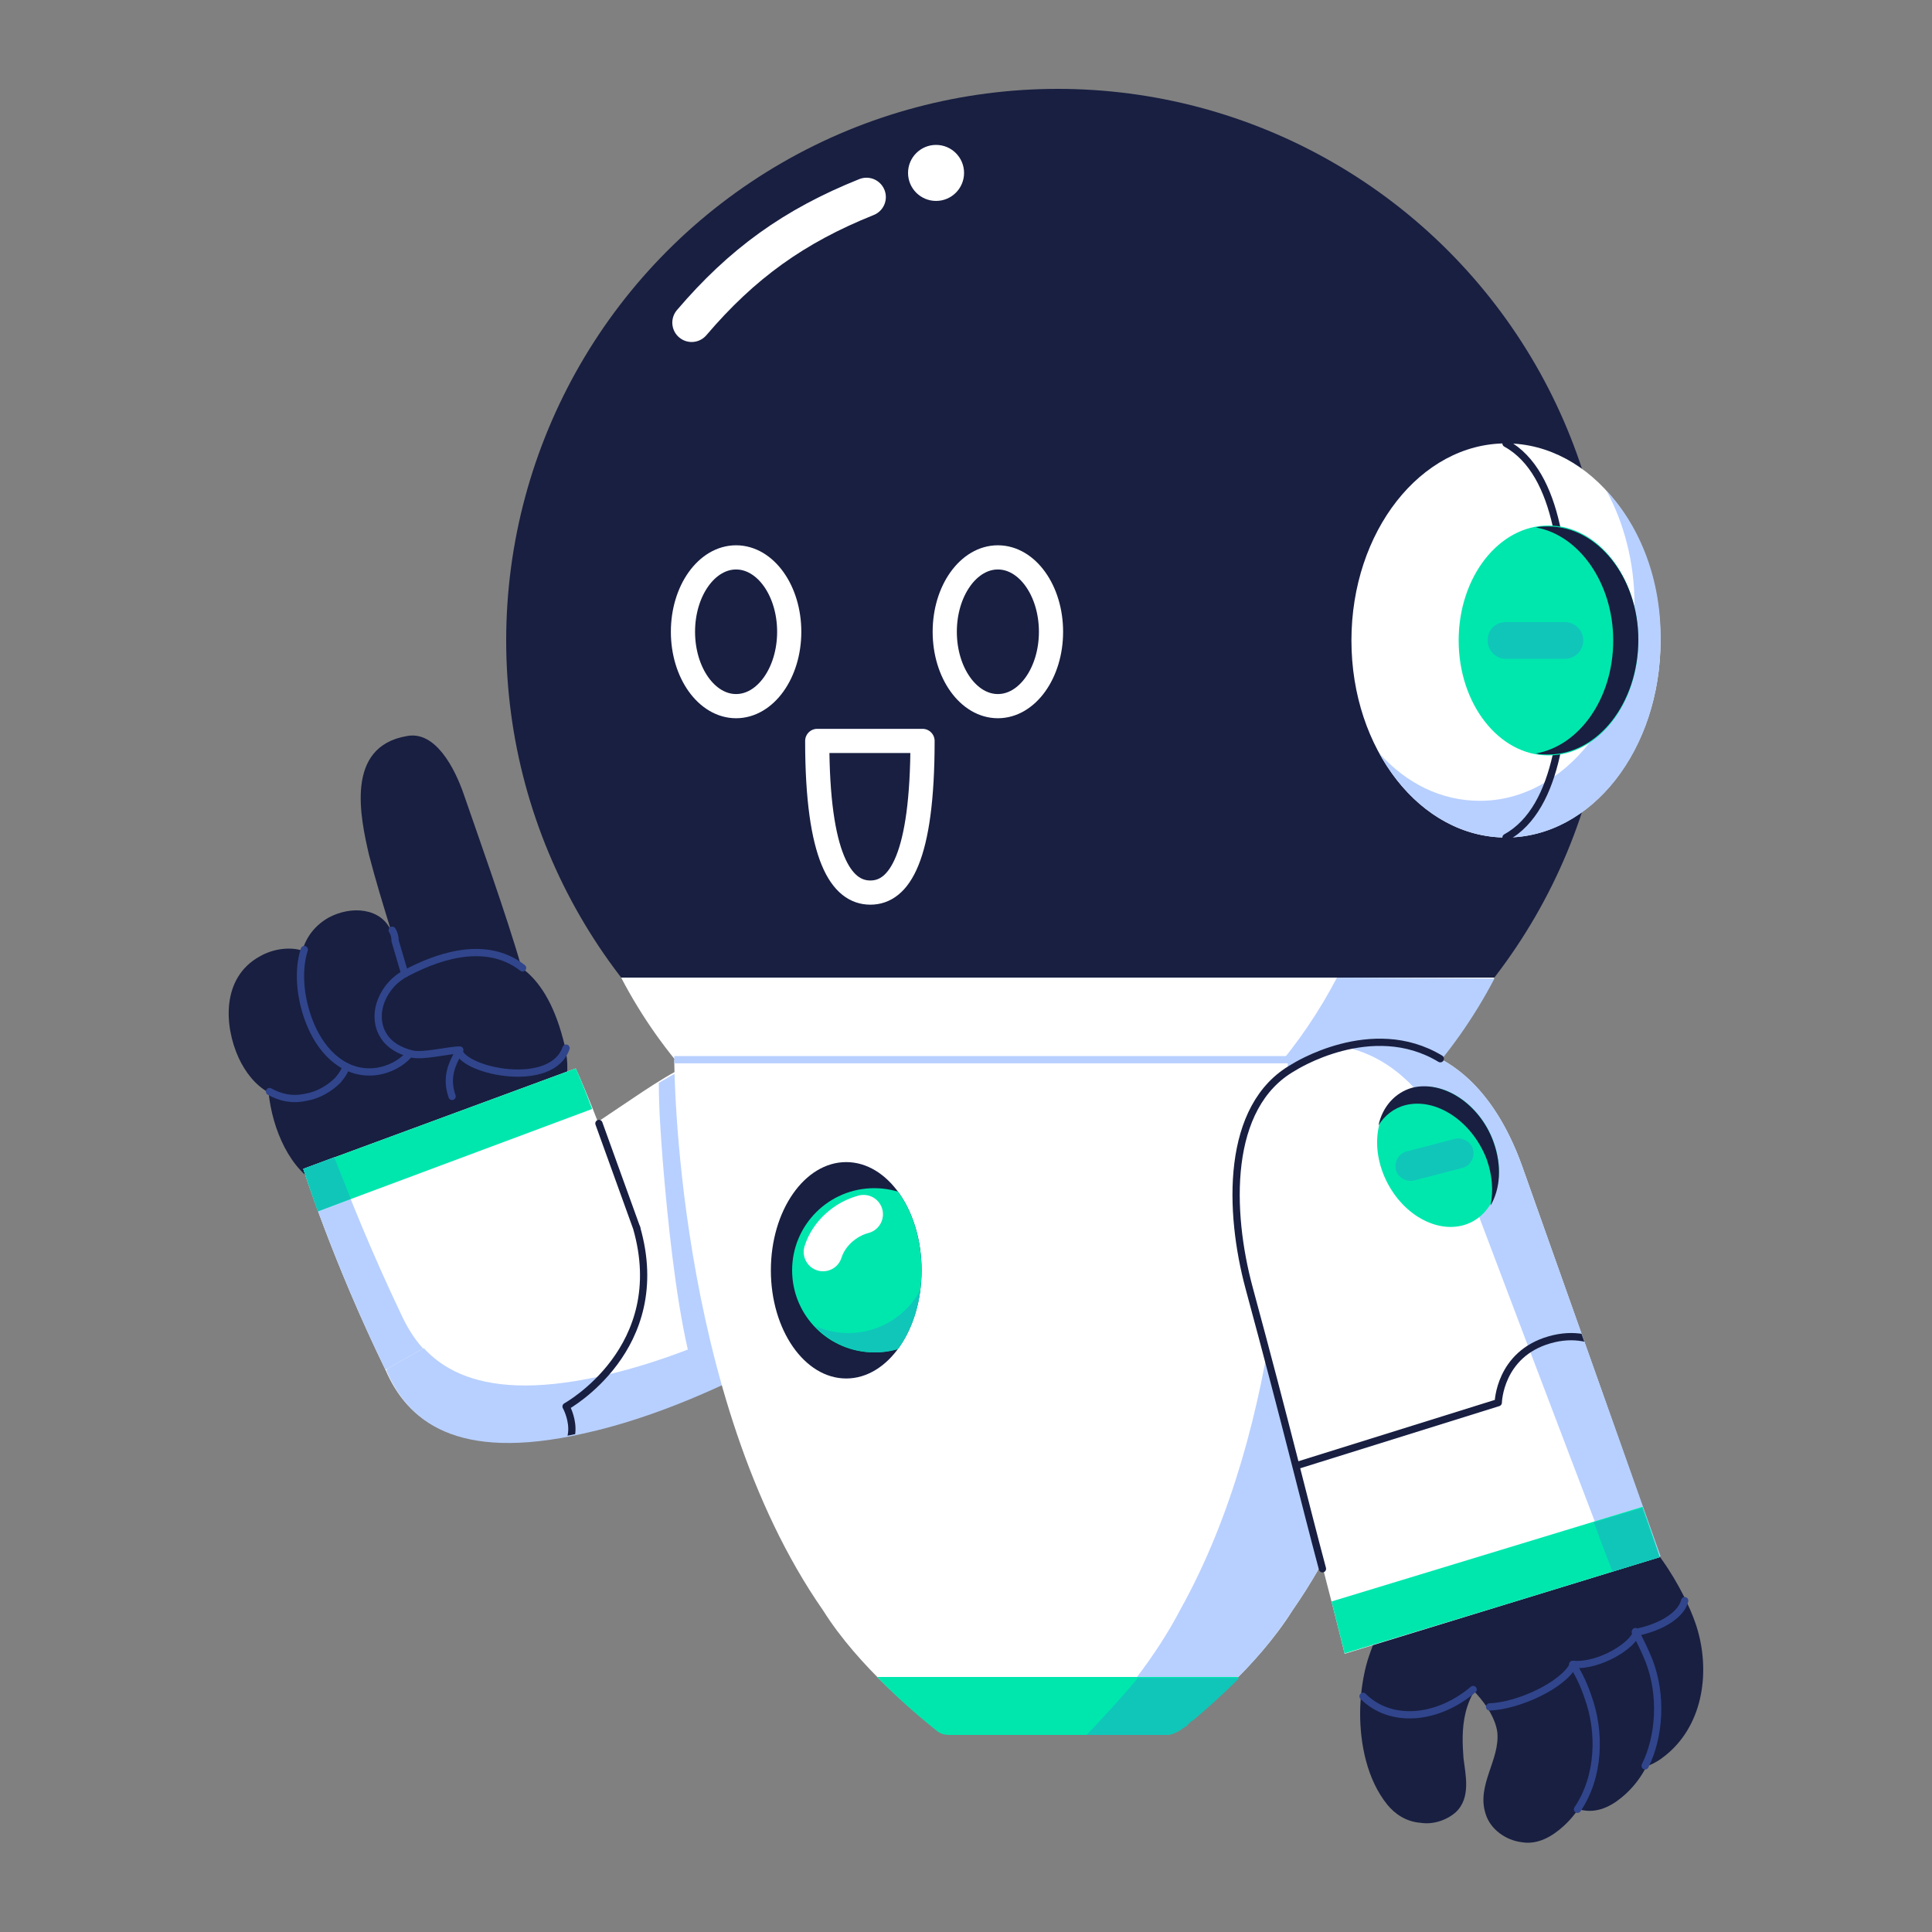 <?xml version="1.0" encoding="utf-8"?>
<!-- Generator: Adobe Illustrator 25.0.0, SVG Export Plug-In . SVG Version: 6.00 Build 0)  -->
<svg version="1.1" id="레이어_1" xmlns="http://www.w3.org/2000/svg" xmlns:xlink="http://www.w3.org/1999/xlink" x="0px"
	 y="0px" viewBox="0 0 200 200" style="enable-background:new 0 0 200 200;" xml:space="preserve">
<rect x="0" y="0" width="200" height="200" fill="#808080" stroke="none"/>
<g>
	<g>
		<g>
			<path style="fill:#FFFFFF;" d="M44.1,122.3c-0.3,0-4.2,19.5-4.2,19.5c2.2,5.1,7.1,9.5,20.4,6.5c15.1-3.3,30-13.9,30-13.9
				l-12.7-25.7c-7.4,0.7-8.7,3.1-21.8,11.4"/>
		</g>
		<g>
			<path style="fill:#B8D0FF;" d="M68.6,120.1c0.5,6.1,1.3,13.9,2.6,19.6c0.6,1.9,1.7,2.3,2.3,4.2c9.6-4.2,16.9-9.4,16.9-9.4
				l-12.7-25.7c-4,0.4-6.2,1.3-9.5,3.3C68.2,114.8,68.4,117.4,68.6,120.1z"/>
		</g>
		<g>
			<path style="fill:#B8D0FF;" d="M62,142.5c-13.3,2.9-18.2-1.5-20.4-6.5c-0.1-0.2-0.2-0.4-0.3-0.6c-0.7,3.6-1.3,6.5-1.3,6.5
				c2.2,5.1,7.1,9.5,20.4,6.5c15.1-3.3,30-13.9,30-13.9l-1.8-3.6C83.3,134.2,72.7,140.2,62,142.5z"/>
		</g>
		<g>
			<g>
				<defs>
					<path id="SVGID_1_" d="M44.1,122.3c-0.3,0-4.2,19.5-4.2,19.5c2.2,5.1,7.1,9.5,20.4,6.5c15.1-3.3,28.9-18.7,28.9-18.7
						l-11.5-20.9c-8.9,3.6-16,6.9-22.5,9.8"/>
				</defs>
				<clipPath id="SVGID_2_">
					<use xlink:href="#SVGID_1_"  style="overflow:visible;"/>
				</clipPath>
				
					<path style="clip-path:url(#SVGID_2_);fill:none;stroke:#181F41;stroke-width:0.751;stroke-linecap:round;stroke-linejoin:round;stroke-miterlimit:10;" d="
					M28.1,156.8l18.2-6.3c0,0,5.8,2.4,10.2,0.8s2.1-5.7,2.1-5.7s10.9-6,7.3-18.5"/>
			</g>
		</g>
	</g>
	<path style="fill:#FFFFFF;" d="M173.2,112.2"/>
	<g>
		<g>
			<g>
				<g>
					<g>
						<g>
							<g>
								<g>
									<g>
										<circle style="fill:#181F41;" cx="109.5" cy="66.3" r="57.1"/>
										<path style="fill:#181F41;" d="M69.8,109.7c0,0,12,13.5,12,21.1h27.6H137c0-7.6,12-21.1,12-21.1S69.8,109.7,69.8,109.7z"
											/>
										<g>
											<path style="fill:#FFFFFF;" d="M64.3,101.2c8.5,16.3,25.6,27.4,45.2,27.4s36.7-11.1,45.2-27.4
												C154.7,101.2,64.3,101.2,64.3,101.2z"/>
										</g>
										<path style="fill:#B8D0FF;" d="M138.4,101.2c-7.3,14-20.9,24.2-37.1,26.8c2.7,0.4,5.4,0.7,8.2,0.7
											c19.7,0,36.7-11.1,45.2-27.4L138.4,101.2L138.4,101.2z"/>
									</g>
									<path style="fill:#FFFFFF;" d="M109.5,109.7H69.8c0,0,0,34.9,15.4,57c3.7,5.9,9.9,10.9,11.8,12.4c0.4,0.3,0.8,0.4,1.3,0.4
										h11.2h11.2c0.5,0,0.9-0.2,1.3-0.4c1.9-1.5,8.1-6.5,11.8-12.4c15.4-22.1,15.4-57,15.4-57H109.5z"/>
									
										<line style="fill:none;stroke:#B8D0FF;stroke-width:0.751;stroke-linejoin:round;stroke-miterlimit:10;" x1="69.8" y1="109.7" x2="149.2" y2="109.7"/>
								</g>
							</g>
							<g>
								<path style="fill:none;stroke:#FFFFFF;stroke-width:4.006;stroke-linecap:round;stroke-miterlimit:10;" d="M71.6,33.4
									c5.2-6.1,10.6-10,18.1-13"/>
								<circle style="fill:#FFFFFF;" cx="96.9" cy="17.9" r="2.9"/>
							</g>
						</g>
					</g>
				</g>
				<g>
					<path style="fill:#00E7AE;" d="M90.8,173.6c2.6,2.7,5.1,4.7,6.2,5.6c0.4,0.3,0.8,0.4,1.3,0.4h11.2h11.2c0.5,0,0.9-0.2,1.3-0.4
						c1.1-0.9,3.6-2.9,6.2-5.6h-18.7H90.8z"/>
				</g>
				<g>
					<path style="fill:#B8D0FF;" d="M149.2,109.7h-15.9c0.3,11.9-0.3,37.5-11.1,56.9c-1.3,2.5-2.9,4.9-4.5,7h10.5c2-2,4-4.4,5.6-6.9
						C149.2,144.6,149.2,109.7,149.2,109.7z"/>
					<path style="fill:#10C6B9;" d="M112.5,179.6h8.2c0.5,0,0.9-0.2,1.3-0.4l0,0c0.1,0,0.1-0.1,0.2-0.1c0,0,0.1,0,0.1-0.1
						c0.1,0,0.1-0.1,0.2-0.1c0,0,0.1,0,0.1-0.1c0.1,0,0.1-0.1,0.2-0.1c0,0,0.1,0,0.1-0.1c0.1-0.1,0.1-0.1,0.2-0.2c0,0,0,0,0.1-0.1
						s0.2-0.2,0.3-0.2l0,0c1.3-1.1,3-2.6,4.8-4.4l0,0h-10.5C115.8,176.1,113.8,178.2,112.5,179.6z"/>
				</g>
			</g>
			<g>
				<g>
					<path style="fill:#181F41;" d="M148.8,171.6c0,0,22.3-5.5,23.4-9.7c-2.9-4.2-13-13.6-13-13.6l-19.1,11.2
						C140.1,159.5,143.8,167.5,148.8,171.6z"/>
				</g>
				<g>
					<path style="fill:#181F41;" d="M159.8,163.9c3,2.5,5.8,5,6.2,7.7c0.3,2.9-2.2,5.5-1.2,8.5c0.5,1.6,2.1,2.7,3.7,2.9
						c1.7,0.3,3.2-0.6,4.4-1.7c3.7-3.4,4.1-9,2.6-13.3c-1-2.9-4.6-10.2-10.9-13.1"/>
				</g>
				<g>
					<path style="fill:#181F41;" d="M155.1,172.5c-4,2.7-3.8,6.8-3.6,9.5c0.2,1.7,0.8,4.1-0.8,5.6c-0.9,0.8-2.3,1.3-3.6,1.1
						c-1.5-0.1-2.7-0.9-3.5-1.9c-2.1-2.6-2.8-6.3-2.8-9.4c0-1.6,0.2-3.3,0.6-4.9c0.2-0.8,0.5-1.6,0.8-2.4c0.1-0.3,0.8-2.3,1.2-2.3
						l7-1.1C150.3,166.7,154.8,168.7,155.1,172.5z"/>
				</g>
				<g>
					<path style="fill:#181F41;" d="M148.8,171.6c3,2.5,5.8,5,6.2,7.7c0.3,2.9-2.2,5.5-1.2,8.5c0.5,1.6,2.1,2.7,3.7,2.9
						c1.7,0.3,3.2-0.6,4.4-1.7c3.7-3.4,4.1-9,2.6-13.3c-1-2.9-2.8-5.6-4.7-8"/>
				</g>
				<g>
					<path style="fill:#181F41;" d="M155.2,168.3c3,2.5,5.8,5,6.2,7.7c0.3,2.9-2.2,5.5-1.2,8.5c0.5,1.6,2.1,2.7,3.7,2.9
						c1.7,0.3,3.2-0.6,4.4-1.7c3.7-3.4,4.1-9,2.6-13.3c-1-2.9-2.8-5.6-4.7-8"/>
				</g>
				
					<path style="fill:none;stroke:#31458C;stroke-width:0.751;stroke-linecap:round;stroke-linejoin:round;stroke-miterlimit:10;" d="
					M154.2,176.7c2.9-0.1,7.6-2.2,8.7-4.4"/>
				
					<path style="fill:none;stroke:#31458C;stroke-width:0.751;stroke-linecap:round;stroke-linejoin:round;stroke-miterlimit:10;" d="
					M162.9,172.3c2.7,0.2,6.2-2,6.5-3.3"/>
				
					<path style="fill:none;stroke:#31458C;stroke-width:0.751;stroke-linecap:round;stroke-linejoin:round;stroke-miterlimit:10;" d="
					M169.3,169c3-0.6,4.8-2,5.1-3.3"/>
				
					<path style="fill:none;stroke:#31458C;stroke-width:0.751;stroke-linecap:round;stroke-linejoin:round;stroke-miterlimit:10;" d="
					M152.5,174.9c-3.8,3.2-8.6,3.5-11.4,0.7"/>
			</g>
			
				<path style="fill:none;stroke:#31458C;stroke-width:0.751;stroke-linecap:round;stroke-linejoin:round;stroke-miterlimit:10;" d="
				M163.3,187.3c2.3-3.4,2.4-8,1.1-11.6c-0.4-1.2-0.9-2.3-1.6-3.4"/>
			
				<path style="fill:none;stroke:#31458C;stroke-width:0.751;stroke-linecap:round;stroke-linejoin:round;stroke-miterlimit:10;" d="
				M170.3,182.8c1.5-3,1.8-7.3,0.4-10.9c-0.4-1-0.9-2-1.4-3"/>
			<g>
				<path style="fill:#FFFFFF;" d="M157.6,120.8c-3.1-8.7-9.4-15.1-20-11.8c-10.6,3.2-10.8,15.4-8.4,24.4c7.1,25.9,10,37.8,10,37.8
					l32.6-10C171.9,161.1,166.6,146.2,157.6,120.8z"/>
				<path style="fill:#B8D0FF;" d="M151.2,120.9c9.9,26.2,15.8,41.6,15.8,41.6l-5.4,1.8l10.3-3.2c0,0-5.3-15-14.3-40.3
					c-2.9-8.2-8.6-14.2-17.9-12.3C145.2,109.9,149,114.8,151.2,120.9z"/>
				<g>
					<g>
						<defs>
							<path id="SVGID_3_" d="M157.6,120.8c-3.1-8.7-9.4-15.1-20-11.8c-10.6,3.2-10.8,15.4-8.4,24.4c7.1,25.9,10,37.8,10,37.8
								l32.6-10C171.9,161.1,166.6,146.2,157.6,120.8z"/>
						</defs>
						<clipPath id="SVGID_4_">
							<use xlink:href="#SVGID_3_"  style="overflow:visible;"/>
						</clipPath>
						<g style="clip-path:url(#SVGID_4_);">
							<path style="fill:#00E7AE;" d="M113.8,173.1c1.1,3.5,1.6,5.3,1.6,5.3l75.9-23.1c0,0-0.5-1.8-1.6-5.3L113.8,173.1z"/>
						</g>
					</g>
					<g>
						<defs>
							<path id="SVGID_5_" d="M157.6,120.8c-3.1-8.7-9.4-15.1-20-11.8c-10.6,3.2-10.8,15.4-8.4,24.4c7.1,25.9,10,37.8,10,37.8
								l32.6-10C171.9,161.1,166.6,146.2,157.6,120.8z"/>
						</defs>
						<clipPath id="SVGID_6_">
							<use xlink:href="#SVGID_5_"  style="overflow:visible;"/>
						</clipPath>
						<g style="clip-path:url(#SVGID_6_);">
							<path style="fill:#10C6B9;" d="M170.9,170.5l0.9-9.3c0,0-0.6-1.8-1.8-5.1l-5,1.5c1.2,3.3,1.9,5,1.9,5L170.9,170.5z"/>
						</g>
					</g>
					<g>
						<defs>
							<path id="SVGID_7_" d="M157.6,120.8c-3.1-8.7-9.4-15.1-20-11.8c-10.6,3.2-10.8,15.4-8.4,24.4c7.1,25.9,10,37.8,10,37.8
								l32.6-10C171.9,161.1,166.6,146.2,157.6,120.8z"/>
						</defs>
						<clipPath id="SVGID_8_">
							<use xlink:href="#SVGID_7_"  style="overflow:visible;"/>
						</clipPath>
						<g style="clip-path:url(#SVGID_8_);">
							
								<ellipse transform="matrix(0.885 -0.465 0.465 0.885 -38.619 82.963)" style="fill:#00E7AE;" cx="148.9" cy="119.8" rx="5.9" ry="7.6"/>
							<g>
								<path style="fill:#10C6B9;" d="M151.4,120.9l-5,1.3c-0.8,0.2-1.7-0.3-1.9-1.1c-0.2-0.8,0.3-1.7,1.1-1.9l5-1.3
									c0.8-0.2,1.7,0.3,1.9,1.1S152.2,120.7,151.4,120.9z"/>
							</g>
							<path style="fill:#181F41;" d="M154.6,118.2c-1.4-3.9-5.2-6.4-8.4-5.6c-1.8,0.5-3.1,2-3.5,3.9c0.6-1,1.6-1.8,2.8-2.1
								c3.2-0.8,6.9,1.7,8.4,5.6c0.6,1.7,0.7,3.3,0.4,4.8C155.3,123.1,155.5,120.7,154.6,118.2z"/>
						</g>
					</g>
					<g>
						<defs>
							<path id="SVGID_9_" d="M157.6,120.8c-3.1-8.7-9.4-15.1-20-11.8c-10.6,3.2-10.8,15.4-8.4,24.4c7.1,25.9,10,37.8,10,37.8
								l32.6-10C171.9,161.1,166.6,146.2,157.6,120.8z"/>
						</defs>
						<clipPath id="SVGID_10_">
							<use xlink:href="#SVGID_9_"  style="overflow:visible;"/>
						</clipPath>
						
							<path style="clip-path:url(#SVGID_10_);fill:none;stroke:#181F41;stroke-width:0.751;stroke-linecap:round;stroke-linejoin:round;stroke-miterlimit:10;" d="
							M190.1,135.4l-21.7,5.9c0,0-2.8-4.1-8-2.6s-5.3,6.5-5.3,6.5l-25.3,7.9"/>
					</g>
				</g>
			</g>
			<g>
				<ellipse style="fill:#FFFFFF;" cx="155.9" cy="66.3" rx="16" ry="20.4"/>
				<path style="fill:#B8D0FF;" d="M166.3,50.8c1.8,3.3,2.9,7.4,2.9,11.7c0,11.3-7.2,20.4-16,20.4c-4,0-7.6-1.8-10.4-4.9
					c2.9,5.3,7.7,8.7,13.1,8.7c8.9,0,16-9.1,16-20.4C172,60.1,169.8,54.5,166.3,50.8z"/>
				
					<path style="fill:none;stroke:#181F41;stroke-width:0.751;stroke-linecap:round;stroke-linejoin:round;stroke-miterlimit:10;" d="
					M155.9,86.7c5.6-3.1,6.2-12.7,6.2-20.4s-0.6-17.3-6.2-20.4"/>
				<ellipse style="fill:#00E7AE;" cx="160.3" cy="66.3" rx="9.3" ry="11.9"/>
				<path style="fill:#181F41;" d="M160.3,54.5c-0.5,0-0.9,0-1.3,0.1c4.5,0.8,8,5.8,8,11.7c0,6-3.5,10.9-8,11.7
					c0.4,0.1,0.9,0.1,1.3,0.1c5.1,0,9.3-5.3,9.3-11.9C169.6,59.8,165.4,54.5,160.3,54.5z"/>
				<g>
					<path style="fill:#10C6B9;" d="M162,68.2h-6.1c-1,0-1.9-0.8-1.9-1.9s0.8-1.9,1.9-1.9h6.1c1,0,1.9,0.8,1.9,1.9
						S163,68.2,162,68.2z"/>
				</g>
			</g>
			<g>
				<g>
					<ellipse style="fill:#181F41;" cx="87.6" cy="131.5" rx="7.8" ry="11.2"/>
				</g>
				<g>
					<g>
						<defs>
							<ellipse id="SVGID_11_" cx="87.6" cy="131.5" rx="7.8" ry="11.2"/>
						</defs>
						<clipPath id="SVGID_12_">
							<use xlink:href="#SVGID_11_"  style="overflow:visible;"/>
						</clipPath>
						<g style="clip-path:url(#SVGID_12_);">
							<circle style="fill:#00E7AE;" cx="90.5" cy="131.5" r="8.5"/>
							<path style="fill:#10C6B9;" d="M94,123.7c1.4,1.5,2.3,3.5,2.3,5.8c0,4.7-3.8,8.5-8.5,8.5c-1.2,0-2.4-0.3-3.4-0.7
								c1.6,1.7,3.8,2.7,6.2,2.7c4.7,0,8.5-3.8,8.5-8.5C99,128,97,125,94,123.7z"/>
							<path style="fill:none;stroke:#FFFFFF;stroke-width:4.006;stroke-linecap:round;stroke-miterlimit:10;" d="M89.4,125.7
								c-1.9,0.5-3.6,2-4.2,3.9"/>
						</g>
					</g>
				</g>
			</g>
			
				<path style="fill:none;stroke:#181F41;stroke-width:0.751;stroke-linecap:round;stroke-linejoin:round;stroke-miterlimit:10;" d="
				M136.9,162.4c-1.9-7.1-3.7-14.7-7.6-29.1c-2.1-7.8-2.5-18.8,4.6-22.8c0,0,8.1-5.2,15.2-0.9"/>
		</g>
	</g>
	<g>
		<g>
			<path style="fill:#181F41;" d="M58.3,107.6c-1-3.8-2.5-6.1-4.3-7.4c-1.5-5.3-4.8-14.5-6-18c-0.9-2.6-2.9-6.6-5.9-6
				c-6.4,1.1-4.8,8.4-3.9,12.3c0.7,2.7,1.5,5.3,2.3,7.9c-1-2.4-4.1-2.7-6.5-1.4c-1.4,0.8-2.3,2-2.7,3.4c-1.3-0.4-3-0.2-4.4,0.6
				c-4,2.2-3.7,7.2-2.2,10.5c0.7,1.5,1.7,2.8,3.1,3.6c0.4,3.8,2.2,8.1,5.5,9.7c0.4,0.2,1,0.4,1.6,0.5l0.1,5.3l23.9-6.7l-3.1-5.5
				C58.6,113.9,59.3,111.2,58.3,107.6z"/>
			
				<path style="fill:none;stroke:#31458C;stroke-width:0.751;stroke-linecap:round;stroke-linejoin:round;stroke-miterlimit:10;" d="
				M40.6,96.3c0.2,0.3,0.3,0.7,0.3,1.1l1,3.4"/>
			
				<path style="fill:none;stroke:#31458C;stroke-width:0.751;stroke-linecap:round;stroke-linejoin:round;stroke-miterlimit:10;" d="
				M42.3,109.2c-0.8,0.9-2,1.5-3.2,1.7c-3.3,0.5-5.7-1.9-6.9-4.7c-1-2.3-1.5-5.4-0.7-7.9"/>
			
				<path style="fill:none;stroke:#31458C;stroke-width:0.751;stroke-linecap:round;stroke-linejoin:round;stroke-miterlimit:10;" d="
				M27.9,113c1.1,0.6,2.3,0.9,3.7,0.6c1.3-0.2,2.5-0.9,3.4-1.8c0.4-0.5,0.7-0.9,0.8-1.4"/>
			
				<path style="fill:none;stroke:#31458C;stroke-width:0.751;stroke-linecap:round;stroke-linejoin:round;stroke-miterlimit:10;" d="
				M54.1,100.2c-4.1-3.2-9.5-0.8-12,0.5c-1.2,0.6-2.1,1.6-2.6,2.8c-0.5,1.2-0.5,2.6,0.2,3.7c0.6,1,1.7,1.6,2.9,1.9s3.8-0.4,5-0.4
				c-0.8,1.4-1.5,2.8-0.8,4.8"/>
			
				<path style="fill:none;stroke:#31458C;stroke-width:0.751;stroke-linecap:round;stroke-linejoin:round;stroke-miterlimit:10;" d="
				M47.5,108.8c0.6,2.1,9.6,4,11.1-0.3"/>
		</g>
		<path style="fill:#FFFFFF;" d="M42.1,116.8"/>
		<g>
			<path style="fill:#FFFFFF;" d="M59.6,110.6L31.4,121c0,0,3,9.5,8.5,20.8l26-14.7C61.9,115.5,59.6,110.6,59.6,110.6z"/>
		</g>
		<g>
			<path style="fill:#B8D0FF;" d="M34.6,119.8l-3.2,1.2c0,0,3,9.5,8.5,20.8l3.9-2.2c-1-1.1-1.7-2.3-2.3-3.6
				C38.4,129.5,36.1,123.7,34.6,119.8z"/>
		</g>
		
			<line style="fill:none;stroke:#181F41;stroke-width:0.751;stroke-linecap:round;stroke-linejoin:round;stroke-miterlimit:10;" x1="62" y1="116.3" x2="65.9" y2="127.1"/>
		<g>
			<path style="fill:#00E7AE;" d="M59.6,110.6L31.4,121c0,0,0.5,1.6,1.5,4.4l28.4-10.6C60.3,112.1,59.6,110.6,59.6,110.6z"/>
		</g>
		<g>
			<path style="fill:#10C6B9;" d="M34.6,119.8l-3.2,1.2l0,0l0,0c0,0,0,0.1,0.1,0.3l0,0c0.2,0.6,0.7,2,1.4,4.1l0,0l3.4-1.3
				C35.7,122.5,35.1,121.1,34.6,119.8z"/>
		</g>
	</g>
	<g>
		
			<path style="fill:none;stroke:#FFFFFF;stroke-width:2.504;stroke-linecap:round;stroke-linejoin:round;stroke-miterlimit:10;" d="
			M90.1,92.4c3,0,5.4-3.6,5.4-15.7H84.6C84.6,88.8,87.1,92.4,90.1,92.4z"/>
	</g>
	<g>
		<g>
			<g>
				
					<ellipse style="fill:none;stroke:#FFFFFF;stroke-width:2.504;stroke-linecap:round;stroke-linejoin:round;stroke-miterlimit:10;" cx="76.2" cy="65.4" rx="5.5" ry="7.7"/>
				
					<ellipse style="fill:none;stroke:#FFFFFF;stroke-width:2.504;stroke-linecap:round;stroke-linejoin:round;stroke-miterlimit:10;" cx="103.3" cy="65.4" rx="5.5" ry="7.7"/>
			</g>
		</g>
	</g>
</g>
</svg>
